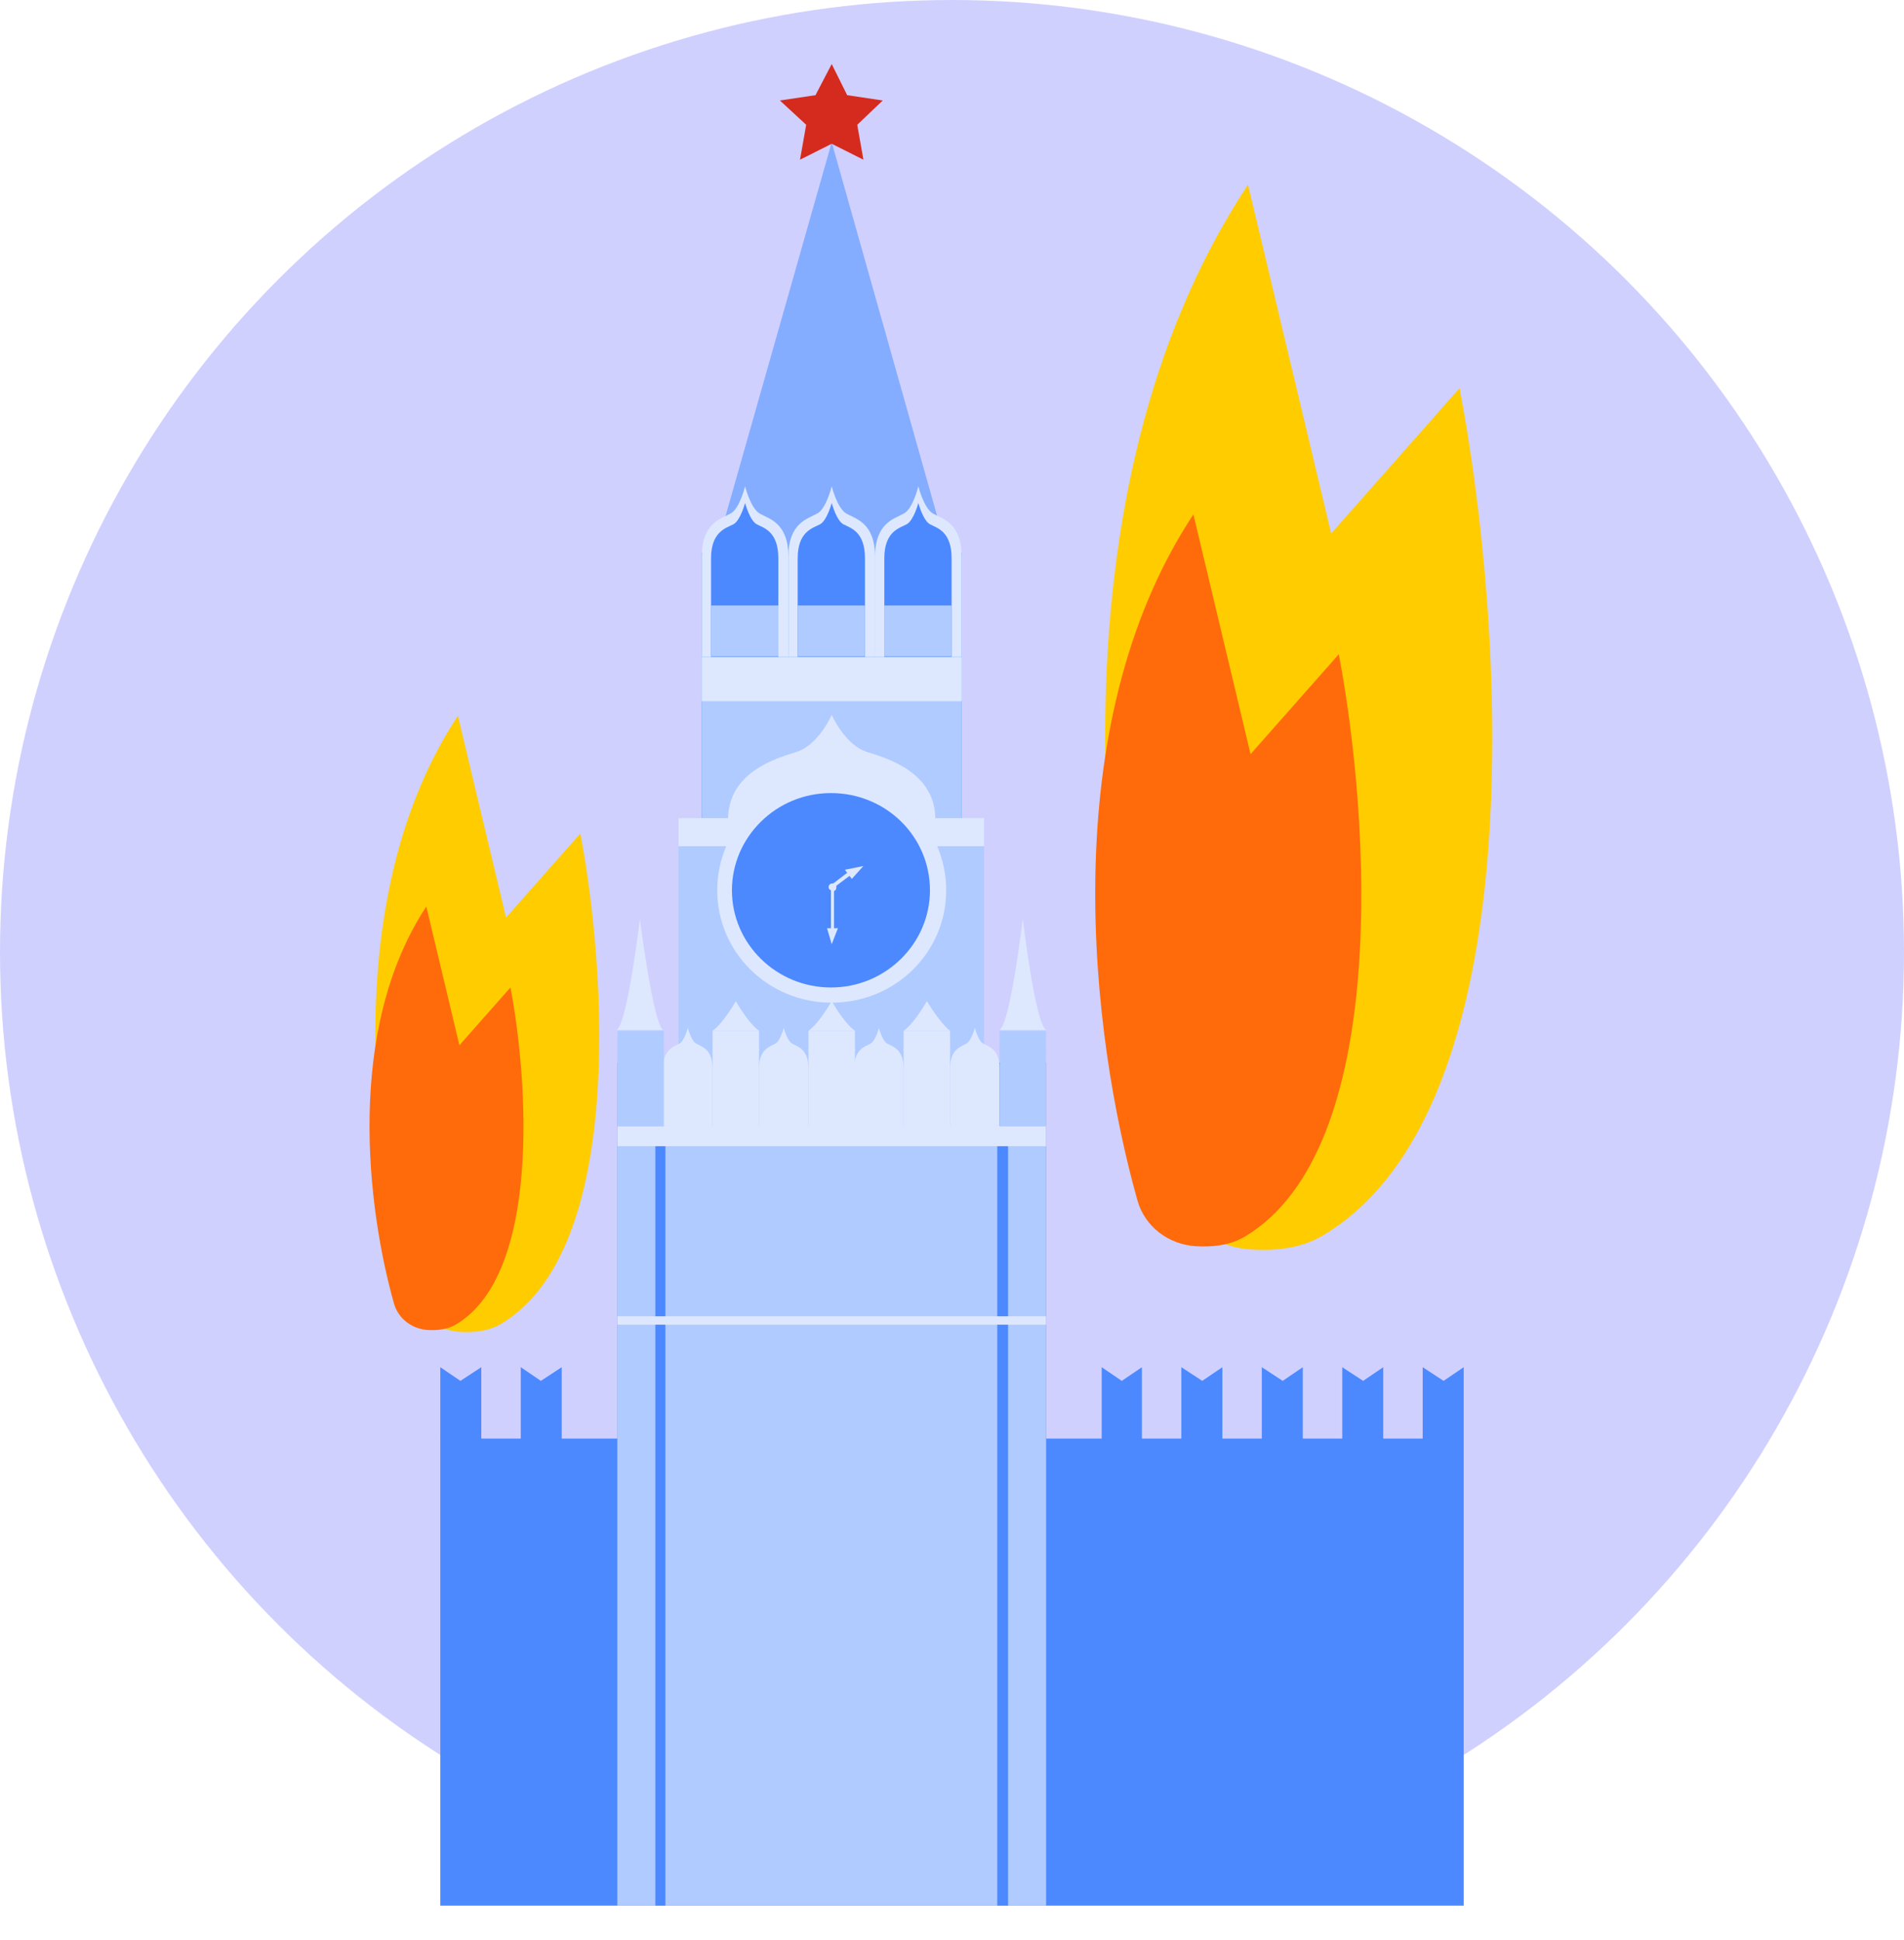 <svg width="320" height="326" viewBox="0 0 320 326" fill="none" xmlns="http://www.w3.org/2000/svg">
<circle cx="160" cy="160" r="160" fill="#D0D0FF"/>
<path d="M121.063 241.753H74V320.239H121.063V241.753Z" fill="#4C89FF"/>
<path d="M246 241.753H158.375V320.239H246V241.753Z" fill="#4C89FF"/>
<path d="M80.89 241.88H74V229.756L77.38 232.054L80.89 229.756V241.88Z" fill="#4C89FF"/>
<path d="M94.411 241.88H87.521V229.756L90.901 232.054L94.411 229.756V241.88Z" fill="#4C89FF"/>
<path d="M191.917 241.88H185.156V229.756L188.536 232.054L191.917 229.756V241.88Z" fill="#4C89FF"/>
<path d="M205.438 241.88H198.547V229.756L202.058 232.054L205.438 229.756V241.88Z" fill="#4C89FF"/>
<path d="M218.958 241.88H212.068V229.756L215.578 232.054L218.958 229.756V241.88Z" fill="#4C89FF"/>
<path d="M232.479 241.88H225.589V229.756L229.099 232.054L232.479 229.756V241.88Z" fill="#4C89FF"/>
<path d="M246 241.88H239.109V229.756L242.62 232.054L246 229.756V241.88Z" fill="#4C89FF"/>
<path d="M139.784 23.906L120.933 90.268L139.784 103.541L158.505 90.268L139.784 23.906Z" fill="#84ADFF"/>
<path d="M139.784 10.761L142.384 15.994L148.364 16.887L144.074 20.971L145.114 26.841L139.784 24.161L134.453 26.841L135.493 20.971L131.073 16.887L137.054 15.994L139.784 10.761Z" fill="#D52B1E"/>
<path d="M161.625 92.821H117.942V278.38H161.625V92.821Z" fill="#4C89FF"/>
<path d="M127.693 86.312C126.133 85.419 125.223 81.718 125.223 81.718C125.223 81.718 124.313 85.546 122.753 86.312C121.193 87.205 117.942 87.844 117.942 93.586C117.942 99.329 117.942 110.432 117.942 110.432H125.223H132.503C132.503 110.432 132.503 99.329 132.503 93.586C132.503 87.844 129.253 87.205 127.693 86.312Z" fill="#DDE8FF"/>
<path d="M127.173 88.099C126.003 87.461 125.223 84.525 125.223 84.525C125.223 84.525 124.443 87.461 123.273 88.099C122.103 88.737 119.502 89.247 119.502 93.842C119.502 98.308 119.502 110.432 119.502 110.432H130.813C130.813 110.432 130.813 98.308 130.813 93.842C130.813 89.247 128.343 88.737 127.173 88.099Z" fill="#4C89FF"/>
<path d="M142.254 86.312C140.694 85.419 139.784 81.718 139.784 81.718C139.784 81.718 138.874 85.546 137.314 86.312C135.754 87.205 132.503 87.844 132.503 93.586C132.503 99.329 132.503 110.432 132.503 110.432H139.784H147.064C147.064 110.432 147.064 99.329 147.064 93.586C147.064 87.844 143.814 87.205 142.254 86.312Z" fill="#DDE8FF"/>
<path d="M141.734 88.099C140.564 87.461 139.784 84.525 139.784 84.525C139.784 84.525 139.004 87.461 137.834 88.099C136.664 88.737 134.063 89.247 134.063 93.842C134.063 98.308 134.063 110.432 134.063 110.432H145.374C145.374 110.432 145.374 98.308 145.374 93.842C145.374 89.247 142.904 88.737 141.734 88.099Z" fill="#4C89FF"/>
<path d="M156.815 86.312C155.254 85.419 154.344 81.718 154.344 81.718C154.344 81.718 153.434 85.546 151.874 86.312C150.314 87.205 147.064 87.844 147.064 93.586C147.064 99.329 147.064 110.432 147.064 110.432H154.344H161.625C161.625 110.432 161.625 99.329 161.625 93.586C161.625 87.844 158.375 87.205 156.815 86.312Z" fill="#DDE8FF"/>
<path d="M156.294 88.099C155.124 87.461 154.344 84.525 154.344 84.525C154.344 84.525 153.564 87.461 152.394 88.099C151.224 88.737 148.624 89.247 148.624 93.842C148.624 98.308 148.624 110.432 148.624 110.432H159.935C159.935 110.432 159.935 98.308 159.935 93.842C159.935 89.247 157.465 88.737 156.294 88.099Z" fill="#4C89FF"/>
<path d="M119.502 101.754C119.502 106.093 119.502 110.305 119.502 110.305H130.813C130.813 110.305 130.813 106.093 130.813 101.754H119.502Z" fill="#B0CBFF"/>
<path d="M134.063 101.754C134.063 106.093 134.063 110.305 134.063 110.305H145.374C145.374 110.305 145.374 106.093 145.374 101.754H134.063Z" fill="#B0CBFF"/>
<path d="M148.624 101.754C148.624 106.093 148.624 110.305 148.624 110.305H159.935C159.935 110.305 159.935 106.093 159.935 101.754H148.624Z" fill="#B0CBFF"/>
<path d="M161.625 110.432H117.942V278.38H161.625V110.432Z" fill="#B0CBFF"/>
<path d="M161.625 110.432H117.942V117.834H161.625V110.432Z" fill="#DDE8FF"/>
<path d="M165.395 137.488H114.042V289.227H165.395V137.488Z" fill="#B0CBFF"/>
<path d="M165.395 137.488H114.042V142.209H165.395V137.488Z" fill="#DDE8FF"/>
<path d="M175.796 178.581H103.771V320.239H175.796V178.581Z" fill="#B0CBFF"/>
<path d="M175.796 178.581H103.771V320.239H175.796V178.581Z" fill="#4C89FF"/>
<path d="M167.605 178.581H111.832V320.239H167.605V178.581Z" fill="#B0CBFF"/>
<path d="M110.142 178.581H103.771V320.239H110.142V178.581Z" fill="#B0CBFF"/>
<path d="M175.796 178.581H169.425V320.239H175.796V178.581Z" fill="#B0CBFF"/>
<path d="M175.796 189.173H103.771V192.619H175.796V189.173Z" fill="#DDE8FF"/>
<path d="M157.205 146.293V137.743C157.205 129.958 149.534 127.533 145.764 126.385C141.994 125.236 139.784 120.131 139.784 120.131C139.784 120.131 137.574 125.236 133.803 126.385C130.033 127.533 122.363 129.958 122.363 137.743V146.293H157.205Z" fill="#DDE8FF"/>
<path d="M159.025 149.611C159.025 160.076 150.444 168.499 139.784 168.499C129.123 168.499 120.542 160.076 120.542 149.611C120.542 139.147 129.123 130.724 139.784 130.724C150.444 130.596 159.025 139.147 159.025 149.611Z" fill="#DDE8FF"/>
<path d="M156.295 149.611C156.295 158.545 148.884 165.947 139.654 165.947C130.553 165.947 123.013 158.672 123.013 149.611C123.013 140.678 130.423 133.276 139.654 133.276C148.884 133.276 156.295 140.55 156.295 149.611Z" fill="#4C89FF"/>
<path d="M141.994 146.166L142.384 146.676L140.043 148.463H139.913C139.523 148.463 139.263 148.718 139.263 149.101C139.263 149.356 139.393 149.484 139.653 149.611V155.992H139.003L139.783 158.672L140.824 155.992H140.173V149.739C140.434 149.611 140.564 149.484 140.564 149.101C140.564 148.973 140.564 148.973 140.564 148.846L142.774 147.187L143.164 147.697L145.114 145.528L141.994 146.166Z" fill="#DDE8FF"/>
<path d="M117.032 175.391C116.122 174.88 115.602 172.711 115.602 172.711C115.602 172.711 115.082 174.88 114.172 175.391C113.262 175.901 111.442 176.284 111.442 179.602C111.442 182.92 111.442 189.174 111.442 189.174H115.602H119.762C119.762 189.174 119.762 182.793 119.762 179.602C119.762 176.284 117.942 175.901 117.032 175.391Z" fill="#DDE8FF"/>
<path d="M111.572 176.284H103.771V189.301H111.572V176.284Z" fill="#B0CBFF"/>
<path d="M111.572 173.221H103.771V176.539H111.572V173.221Z" fill="#B0CBFF"/>
<path d="M107.542 154.461C107.542 154.461 105.462 171.945 103.642 173.093H111.442C109.752 171.945 107.542 154.461 107.542 154.461Z" fill="#DDE8FF"/>
<path d="M133.153 175.391C132.243 174.88 131.723 172.711 131.723 172.711C131.723 172.711 131.203 174.88 130.293 175.391C129.383 175.901 127.563 176.284 127.563 179.602C127.563 182.92 127.563 189.174 127.563 189.174H131.723H135.883C135.883 189.174 135.883 182.793 135.883 179.602C135.883 176.284 134.063 175.901 133.153 175.391Z" fill="#DDE8FF"/>
<path d="M127.563 176.284H119.763V189.301H127.563V176.284Z" fill="#DDE8FF"/>
<path d="M127.563 173.221H119.763V176.539H127.563V173.221Z" fill="#DDE8FF"/>
<path d="M123.663 168.244C123.663 168.244 121.583 171.945 119.763 173.221H127.563C125.743 171.945 123.663 168.244 123.663 168.244Z" fill="#DDE8FF"/>
<path d="M149.144 175.391C148.234 174.88 147.714 172.711 147.714 172.711C147.714 172.711 147.194 174.88 146.284 175.391C145.374 175.901 143.554 176.284 143.554 179.602C143.554 182.92 143.554 189.174 143.554 189.174H147.714H151.874C151.874 189.174 151.874 182.793 151.874 179.602C151.874 176.284 150.054 175.901 149.144 175.391Z" fill="#DDE8FF"/>
<path d="M143.684 176.284H135.883V189.301H143.684V176.284Z" fill="#DDE8FF"/>
<path d="M143.684 173.221H135.883V176.539H143.684V173.221Z" fill="#DDE8FF"/>
<path d="M139.784 168.244C139.784 168.244 137.703 171.945 135.883 173.221H143.684C141.864 171.945 139.784 168.244 139.784 168.244Z" fill="#DDE8FF"/>
<path d="M165.265 175.391C164.355 174.88 163.835 172.711 163.835 172.711C163.835 172.711 163.315 174.88 162.405 175.391C161.495 175.901 159.675 176.284 159.675 179.602C159.675 182.92 159.675 189.174 159.675 189.174H163.835H167.995C167.995 189.174 167.995 182.793 167.995 179.602C167.995 176.284 166.175 175.901 165.265 175.391Z" fill="#DDE8FF"/>
<path d="M159.675 176.284H151.875V189.301H159.675V176.284Z" fill="#DDE8FF"/>
<path d="M159.675 173.221H151.875V176.539H159.675V173.221Z" fill="#DDE8FF"/>
<path d="M155.775 168.244C155.775 168.244 153.695 171.945 151.875 173.221H159.675C157.985 171.945 155.775 168.244 155.775 168.244Z" fill="#DDE8FF"/>
<path d="M175.796 176.284H167.995V189.301H175.796V176.284Z" fill="#B0CBFF"/>
<path d="M175.796 173.221H167.995V176.539H175.796V173.221Z" fill="#B0CBFF"/>
<path d="M171.895 154.461C171.895 154.461 169.815 171.945 167.995 173.093H175.796C173.975 171.945 171.895 154.461 171.895 154.461Z" fill="#DDE8FF"/>
<path d="M175.796 221.206H103.771V222.61H175.796V221.206Z" fill="#DDE8FF"/>
<path d="M76.961 120.28C57.035 150.474 62.538 194.243 69.046 217.342C70.097 221.072 73.47 223.594 77.338 223.821C79.739 223.961 82.199 223.68 84.263 222.446C104.956 210.078 101.913 163.072 97.534 140.064L85.052 154.198L76.961 120.28Z" fill="#FFCC00"/>
<path d="M71.651 152.344C57.957 173.095 61.738 203.176 66.211 219.051C66.934 221.614 69.252 223.348 71.91 223.503C73.56 223.6 75.251 223.406 76.669 222.558C90.891 214.059 88.799 181.753 85.79 165.941L77.211 175.654L71.651 152.344Z" fill="#FF6B0A"/>
<path d="M209.747 31.026C175.309 83.211 184.818 158.86 196.067 198.783C197.884 205.229 203.713 209.589 210.398 209.98C214.548 210.223 218.8 209.737 222.368 207.604C258.133 186.228 252.873 104.985 245.305 65.219L223.73 89.647L209.747 31.026Z" fill="#FFCC00"/>
<path d="M200.569 86.443C176.901 122.308 183.436 174.299 191.167 201.736C192.416 206.166 196.422 209.162 201.016 209.431C203.868 209.598 206.791 209.264 209.242 207.799C233.823 193.108 230.208 137.273 225.007 109.943L210.179 126.732L200.569 86.443Z" fill="#FF6B0A"/>
</svg>
